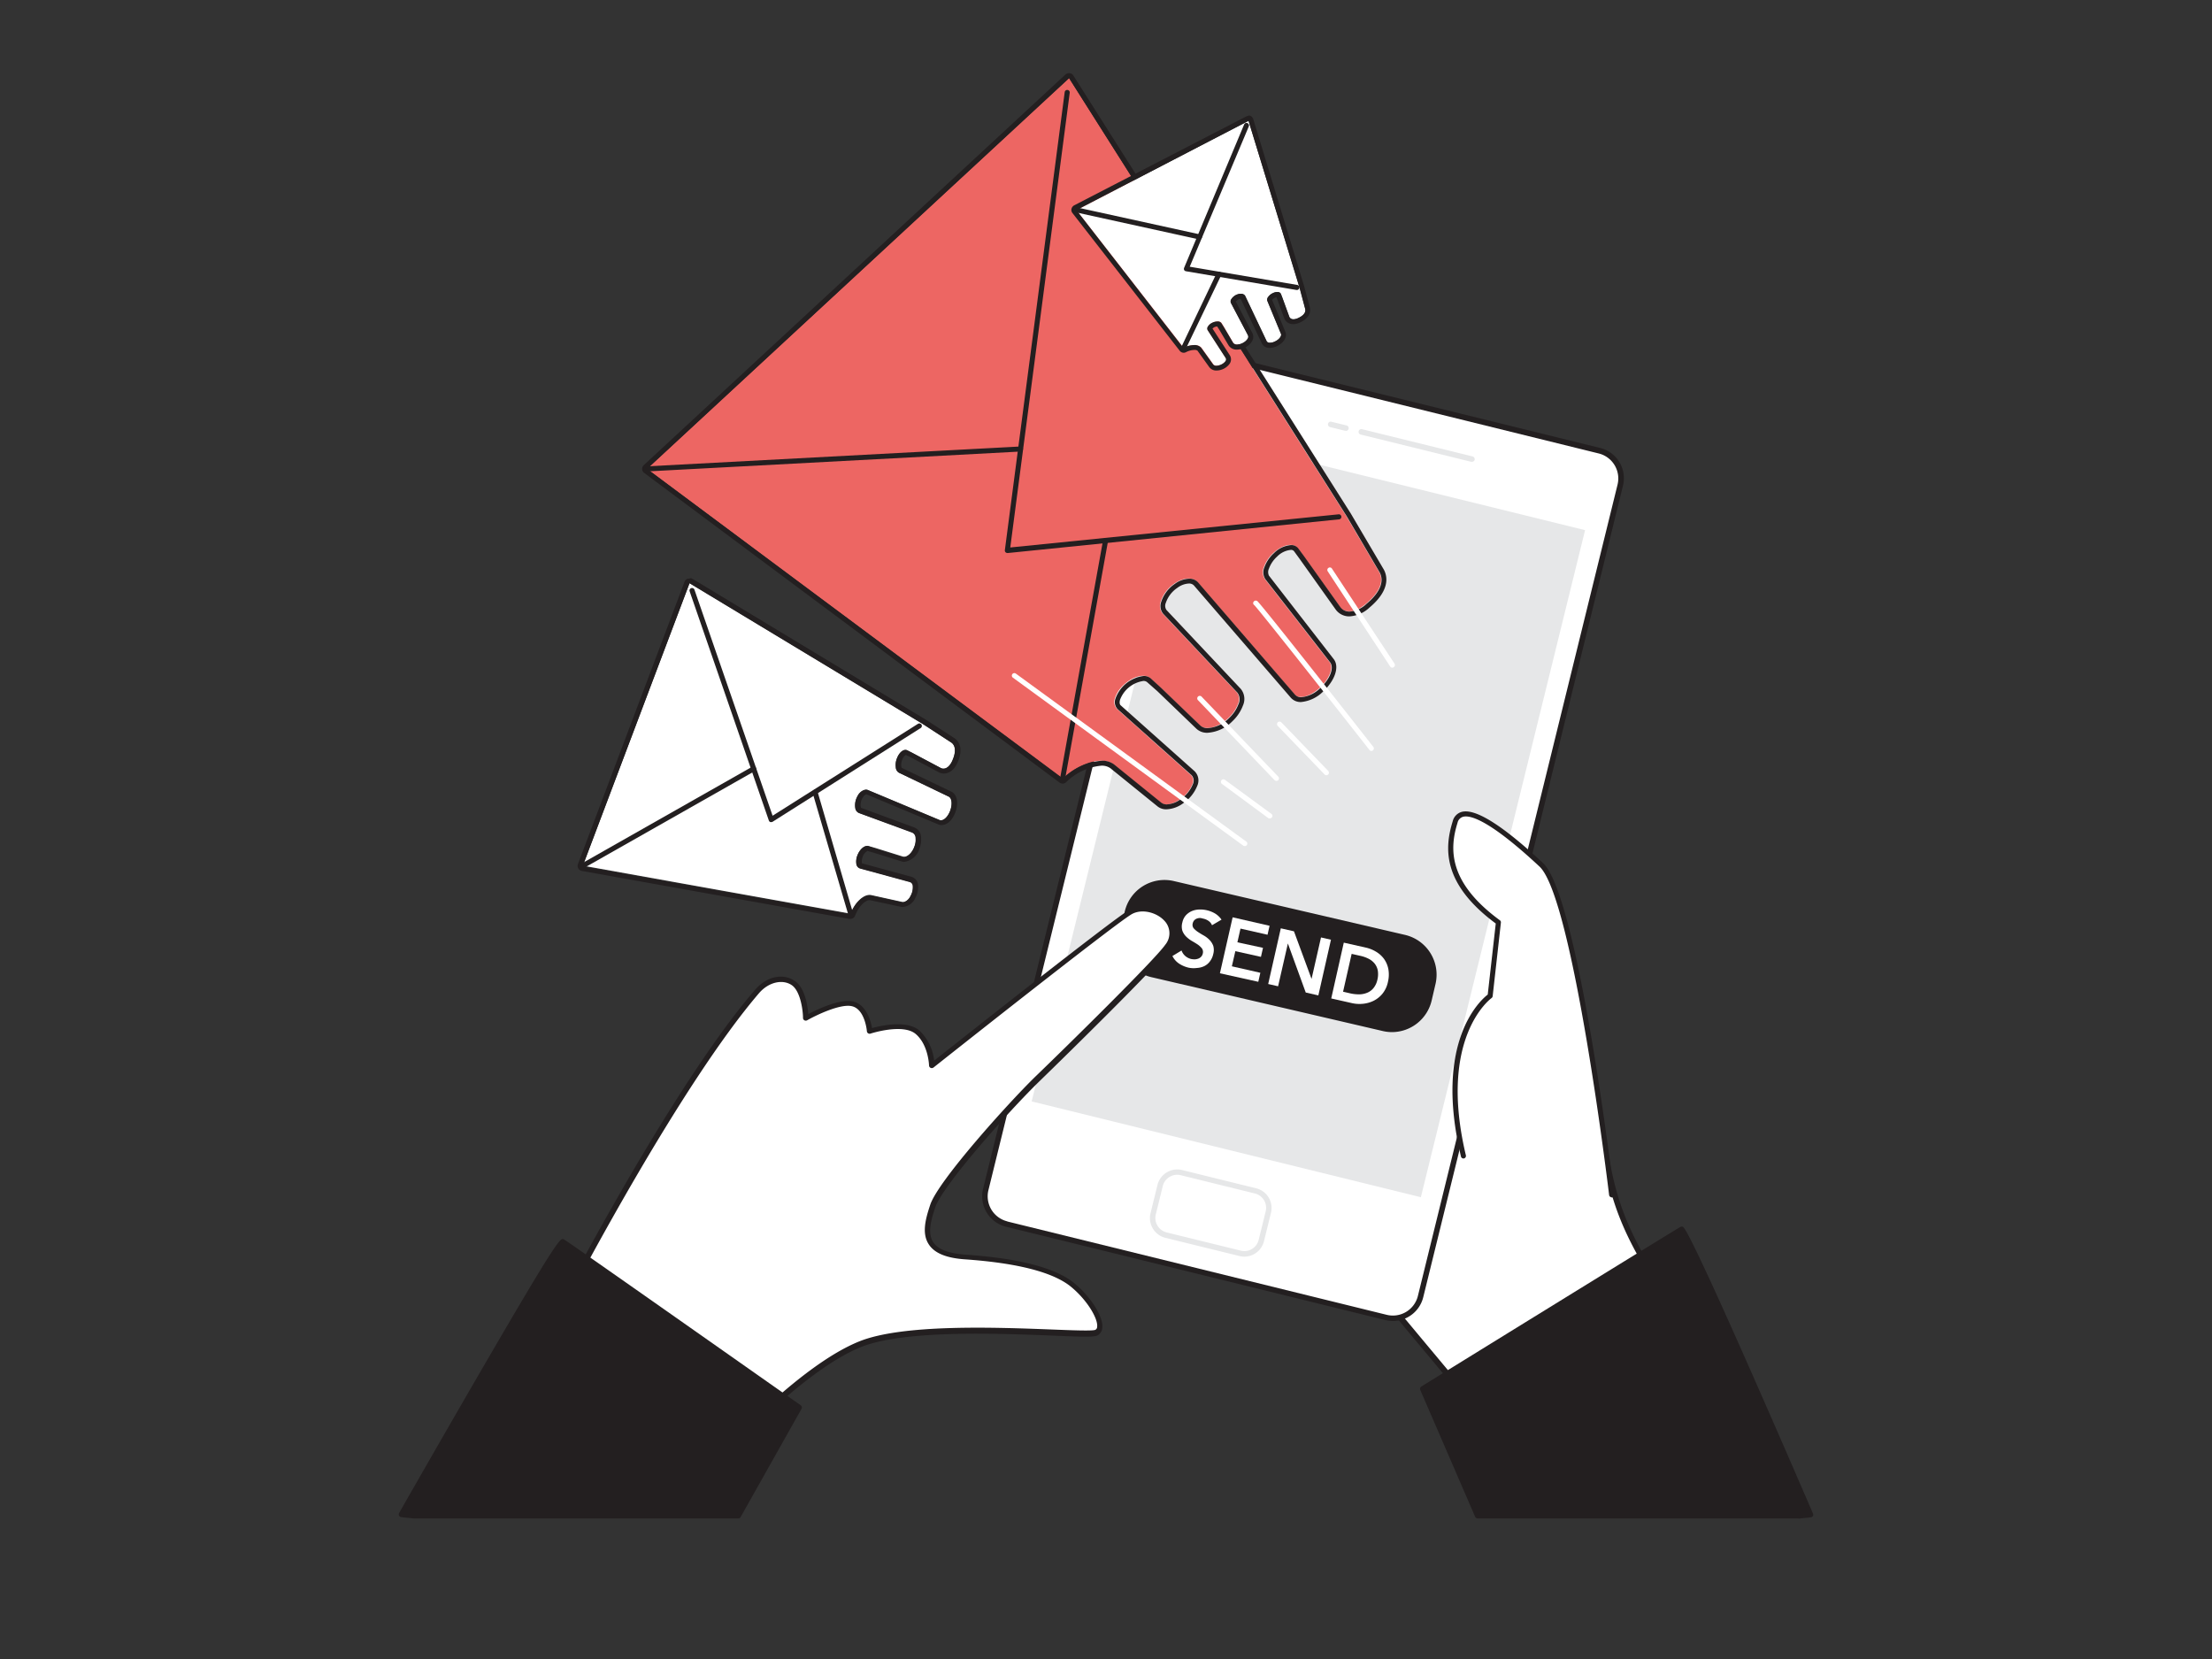 <svg xmlns="http://www.w3.org/2000/svg" viewBox="0 0 400 300"><rect x="0" y="0" width="400" height="300" fill="#333333" stroke="none"/><g id="_299_sent_messages_flatline" data-name="#299_sent_messages_flatline"><path d="M264.08,251.25l35.53-19.44c-8.17-12.47-8.78-19.62-10.17-29.49-4.48-31.69-35.91-51.93-60.35-68.6a70.61,70.61,0,0,0-6.39-4c-2.59-1.39-9.82-5.7-11.71-1.72-1.81,3.82,2.69,10.79,4.95,13.59a55.37,55.37,0,0,0-4.92-6.31,4.52,4.52,0,0,0-2.2-1.58c-1.64-.37-3.22,1.19-3.47,2.85a8.24,8.24,0,0,0,1.2,4.82,47.5,47.5,0,0,0,6.77,10c-1.79-2-8.43-9.65-8.29-1.94a18.49,18.49,0,0,0,5.64,12.86,33.52,33.52,0,0,0-4.93-3.61,2.26,2.26,0,0,0-1.76-.45,2.12,2.12,0,0,0-1.19,1.71c-1.1,4.94,1.64,8.47,3.53,12.7,1.46,3.27,2.32,6.39,4.18,9.56,6.76,11.48,13.78,19.44,21.51,30.29C234,215.2,264,251.3,264.08,251.25Z" fill="#fff"/><path d="M264.13,251.75c-.33,0-1-.76-5.21-5.83-2.86-3.42-6.68-8-10.56-12.7-3.62-4.36-15.51-18.73-16.76-20.49-2.6-3.65-5.12-7-7.57-10.21a198.94,198.94,0,0,1-14-20.12,41.94,41.94,0,0,1-2.83-6.21c-.42-1.11-.87-2.25-1.38-3.4-.39-.87-.82-1.73-1.24-2.56-1.66-3.27-3.23-6.37-2.31-10.45a2.48,2.48,0,0,1,1.52-2.08,2.73,2.73,0,0,1,2.17.5c.5.31,1,.63,1.5,1a18.86,18.86,0,0,1-3-9.77c0-2.14.43-3.38,1.43-3.77.83-.32,1.86,0,3,.81a46.91,46.91,0,0,1-2.82-4.86,8.56,8.56,0,0,1-1.25-5.11,4.2,4.2,0,0,1,1.74-2.77,2.92,2.92,0,0,1,2.33-.5,4.58,4.58,0,0,1,2.26,1.52c-1-2.41-1.58-5-.65-7a3.16,3.16,0,0,1,2-1.72c2.85-.93,7.42,1.57,9.88,2.91l.57.31a71.56,71.56,0,0,1,6.44,4.05l2.85,1.94c23.78,16.18,53.36,36.31,57.7,67l.24,1.67c1.24,8.91,2.21,16,9.86,27.61a.49.49,0,0,1-.18.71l-35.53,19.45h0A.37.37,0,0,1,264.13,251.75Zm-.05-.5h0Zm-59.73-92.63a.85.85,0,0,0-.23,0c-.48.15-.72.81-.84,1.35-.83,3.73.65,6.67,2.23,9.78.42.84.87,1.71,1.27,2.61.51,1.16,1,2.32,1.4,3.44a40,40,0,0,0,2.76,6.07,197.11,197.11,0,0,0,13.89,20c2.45,3.23,5,6.57,7.59,10.23,2.14,3,29,35.22,31.77,38.47l34.71-19c-7.5-11.58-8.48-18.65-9.72-27.57l-.24-1.67c-4.27-30.25-33.66-50.25-57.27-66.31l-2.86-2a70.79,70.79,0,0,0-6.34-4l-.58-.32c-2.16-1.17-6.65-3.63-9.1-2.83a2.18,2.18,0,0,0-1.34,1.2c-1.19,2.5.69,6.85,2.9,10.3.7.92,1.37,1.85,2,2.81a.49.49,0,0,1-.12.68.5.5,0,0,1-.69-.09c-.09-.12-.93-1.17-1.92-2.7q-1.42-1.86-3-3.59a4.14,4.14,0,0,0-1.94-1.43,2,2,0,0,0-1.55.34,3.21,3.21,0,0,0-1.32,2.1,7.82,7.82,0,0,0,1.16,4.51,47.08,47.08,0,0,0,6.68,9.85l0,0a.5.5,0,0,1-.75.66h0l0,0,0-.06c-4.11-4.64-5.83-5.28-6.55-5-.54.21-.82,1.21-.79,2.82A17.86,17.86,0,0,0,211,161.87a.5.5,0,0,1-.67.74,33.79,33.79,0,0,0-4.86-3.55A2.52,2.52,0,0,0,204.35,158.62Z" fill="#231f20"/><rect x="195.13" y="70.7" width="80.98" height="161.42" rx="5.16" transform="translate(428.24 354.74) rotate(-166.17)" fill="#fff"/><path d="M251.89,238.88a5.78,5.78,0,0,1-1.37-.17l-68.61-16.88h0a5.67,5.67,0,0,1-4.14-6.85l36.1-146.72a5.68,5.68,0,0,1,6.85-4.15L289.33,81a5.64,5.64,0,0,1,4.15,6.85L257.37,234.57a5.66,5.66,0,0,1-5.48,4.31Zm-69.74-18,68.61,16.88a4.66,4.66,0,0,0,5.64-3.41L292.51,87.61A4.66,4.66,0,0,0,289.1,82L220.49,65.08a4.67,4.67,0,0,0-5.65,3.42l-36.1,146.71a4.67,4.67,0,0,0,3.41,5.65Z" fill="#231f20"/><rect x="200.34" y="85.42" width="72.48" height="124.23" transform="translate(431.05 347.33) rotate(-166.17)" fill="#e6e7e8"/><rect x="208.84" y="213.55" width="20.13" height="11.62" rx="3.17" transform="translate(379.05 484.67) rotate(-166.17)" fill="#fff"/><path d="M225,227.24a3.7,3.7,0,0,1-.87-.11l-13.39-3.29h0a3.69,3.69,0,0,1-2.69-4.45l1.26-5.12a3.69,3.69,0,0,1,4.45-2.69l13.38,3.3a3.66,3.66,0,0,1,2.69,4.44l-1.26,5.12A3.67,3.67,0,0,1,225,227.24Zm-14-4.37,13.39,3.29a2.66,2.66,0,0,0,3.23-2l1.26-5.12a2.67,2.67,0,0,0-2-3.23l-13.38-3.3a2.69,2.69,0,0,0-3.24,2L209,219.63a2.69,2.69,0,0,0,2,3.24Z" fill="#e6e7e8"/><path d="M266.17,83.51l-.12,0-20-4.93a.49.49,0,0,1-.36-.6.5.5,0,0,1,.6-.37l20,4.93a.51.51,0,0,1,.37.61A.5.5,0,0,1,266.17,83.51Z" fill="#e6e7e8"/><path d="M243.32,77.89l-.12,0-2.68-.66a.5.5,0,0,1-.37-.6.49.49,0,0,1,.6-.37l2.69.66a.5.5,0,0,1-.12,1Z" fill="#e6e7e8"/><rect x="202.79" y="164.46" width="56.71" height="16.84" rx="6.88" transform="translate(417.04 393.69) rotate(-166.89)" fill="#231f20"/><path d="M251.7,186.64a7.4,7.4,0,0,1-1.67-.2L208.2,176.7a7.38,7.38,0,0,1-5.51-8.86l.7-3a7.38,7.38,0,0,1,8.86-5.52l41.83,9.74a7.39,7.39,0,0,1,5.51,8.86l-.7,3A7.4,7.4,0,0,1,251.7,186.64Zm-41.12-26.51a6.4,6.4,0,0,0-6.22,4.93l-.7,3a6.38,6.38,0,0,0,4.77,7.66h0l41.83,9.74a6.39,6.39,0,0,0,7.66-4.77l.7-3a6.39,6.39,0,0,0-4.77-7.66L212,160.3A6,6,0,0,0,210.58,160.13Z" fill="#231f20"/><path d="M219.17,167.31a1.71,1.71,0,0,0-.63-.78,2.6,2.6,0,0,0-1-.42A2.56,2.56,0,0,0,217,166a1.86,1.86,0,0,0-.58.11,1.27,1.27,0,0,0-.47.32,1.22,1.22,0,0,0-.27.56,1,1,0,0,0,.17.87,4.11,4.11,0,0,0,.78.67c.32.21.67.43,1.07.65a4.62,4.62,0,0,1,1,.77,3.08,3.08,0,0,1,.69,1.07,2.75,2.75,0,0,1,0,1.52,3.32,3.32,0,0,1-.63,1.35,2.8,2.8,0,0,1-1,.82,3.56,3.56,0,0,1-1.31.33A4.56,4.56,0,0,1,215,175a5.34,5.34,0,0,1-1.74-.72,3.54,3.54,0,0,1-1.25-1.4l1.65-1a2.35,2.35,0,0,0,.68,1,2.53,2.53,0,0,0,1.07.54,3.49,3.49,0,0,0,.65.06,2.21,2.21,0,0,0,.63-.13,1.39,1.39,0,0,0,.51-.34,1.2,1.2,0,0,0,.3-.57,1.12,1.12,0,0,0-.16-.94,3.55,3.55,0,0,0-.77-.71c-.32-.21-.68-.43-1.07-.65a5.39,5.39,0,0,1-1-.77,3,3,0,0,1-.69-1.06,2.71,2.71,0,0,1,0-1.51,2.8,2.8,0,0,1,.63-1.28,3.18,3.18,0,0,1,1.06-.76,3.8,3.8,0,0,1,1.32-.29,5.31,5.31,0,0,1,2.9.72,3.86,3.86,0,0,1,1.17,1.11Z" fill="#fff"/><path d="M222.9,165.88l6.68,1.53-.37,1.62-4.89-1.11-.56,2.48,4.63,1-.37,1.63L223.39,172l-.63,2.74,5.15,1.17-.37,1.63L220.6,176Z" fill="#fff"/><path d="M231.61,167.87l2.38.54,3.18,8.61h0l1.71-7.5,1.8.41L238.4,180l-2.28-.52-3.23-8.87h0l-1.77,7.74-1.79-.41Z" fill="#fff"/><path d="M243,170.46l4,.9a6.1,6.1,0,0,1,1.85.75,4.82,4.82,0,0,1,1.43,1.3,4.69,4.69,0,0,1,.78,1.84,5.63,5.63,0,0,1-.08,2.33,5,5,0,0,1-1,2.13,4.94,4.94,0,0,1-1.62,1.28,5.65,5.65,0,0,1-1.94.53,6.15,6.15,0,0,1-1.93-.12l-3.76-.85Zm1.2,9.18a7.26,7.26,0,0,0,1.64.17,3.89,3.89,0,0,0,1.44-.31,2.85,2.85,0,0,0,1.11-.85,3.6,3.6,0,0,0,.69-1.5,4.21,4.21,0,0,0,.07-1.64,2.92,2.92,0,0,0-.55-1.24,3.37,3.37,0,0,0-1.06-.87,6.14,6.14,0,0,0-1.48-.54l-1.64-.37-1.55,6.84Z" fill="#fff"/><path d="M291.44,216.05S285,162.26,278.7,156.37c-7.49-7-14.32-11.74-15.56-7.74s-2.42,10.65,7.82,18.14l-1.5,13.32s-10.07,7-4.83,28.93" fill="#fff"/><path d="M291.43,216.51a.47.47,0,0,1-.45-.41c-.06-.53-6.48-53.69-12.59-59.4-9.2-8.58-12.6-9.33-13.82-9a1.43,1.43,0,0,0-1,1.08c-1.42,4.56-1.84,10.68,7.66,17.64a.44.44,0,0,1,.18.42l-1.49,13.31a.5.5,0,0,1-.2.33c-.1.07-9.74,7.08-4.64,28.45a.47.47,0,0,1-.34.55.46.46,0,0,1-.55-.34c-4.94-20.71,3.46-28.22,4.84-29.29L270.48,167c-9.75-7.23-9.28-13.68-7.78-18.5a2.31,2.31,0,0,1,1.64-1.69c2.47-.65,7.41,2.46,14.67,9.24,6.36,5.93,12.62,57.75,12.88,60a.45.45,0,0,1-.4.51Z" fill="#231f20"/><path d="M101.74,235.74s20.06-38.87,35.17-56.39c2.06-2.39,4.7-2.79,6.55-1.56,2.19,1.47,2.28,6.36,2.28,6.36s5.73-3.28,8.48-2.6,3.07,5,3.07,5,6.13-2,8.65.16,2.59,6,2.59,6,32.26-25.57,35.82-27.72,9.94,1.67,6.79,6.21c-2,2.83-18.26,18.82-23.53,23.9S170.06,214,168.69,218.06s-2.54,8.68,5.83,9.25,15.83,2,19.5,5.08,6.08,7.69,4.24,8.59-31.43-2.43-42.67,2.09-25.87,21-25.87,21Z" fill="#fff"/><path d="M129.72,264.6a.48.48,0,0,1-.36-.15l-28-28.35a.53.53,0,0,1-.09-.59c.21-.38,20.26-39.13,35.24-56.49,2.12-2.45,5-3.11,7.21-1.64,1.83,1.22,2.32,4.44,2.45,6,1.66-.87,5.81-2.85,8.15-2.27s3.16,3.51,3.37,4.8c1.64-.45,6.3-1.49,8.55.43a8.75,8.75,0,0,1,2.68,5.46c4.92-3.89,31.86-25.19,35.15-27.18,2.36-1.42,5.56-.46,7.17,1.26a4.28,4.28,0,0,1,.29,5.67c-2,2.85-18,18.57-23.59,24s-17.48,18.84-18.8,22.74c-.78,2.32-1.46,4.73-.37,6.36.85,1.28,2.79,2,5.77,2.23,9.77.66,16.42,2.41,19.78,5.2,3,2.5,5.27,6.13,5,8.08a1.63,1.63,0,0,1-.9,1.34c-.64.32-3.06.24-8.46,0-9.93-.38-26.56-1-34.24,2.08-11,4.42-25.54,20.73-25.69,20.89a.46.46,0,0,1-.36.17Zm-27.37-29,27.35,27.72c2.36-2.6,15.32-16.59,25.7-20.76,7.89-3.17,24.65-2.53,34.66-2.15,3.84.15,7.47.29,8,.07a.61.61,0,0,0,.34-.56c.17-1.42-1.71-4.72-4.68-7.19-3.19-2.65-9.65-4.33-19.21-5-3.35-.23-5.49-1.1-6.53-2.67-1.35-2-.61-4.68.25-7.24,1.47-4.34,14.11-18.38,19-23.14,5.37-5.17,21.56-21.07,23.47-23.82a3.26,3.26,0,0,0-.2-4.42c-1.35-1.43-4.05-2.21-5.93-1.08-3.48,2.1-35.44,27.43-35.76,27.68a.51.51,0,0,1-.53.06.49.49,0,0,1-.28-.44s-.1-3.71-2.41-5.68-8.12-.09-8.18-.07a.47.47,0,0,1-.43-.06.47.47,0,0,1-.22-.38s-.32-3.93-2.68-4.51c-2.1-.52-6.58,1.66-8.12,2.54a.5.5,0,0,1-.5,0,.48.48,0,0,1-.25-.42c0-1.29-.44-4.87-2.06-5.95s-4.12-.58-5.89,1.46C123.11,196.11,104.32,231.88,102.35,235.65Z" fill="#231f20"/><path d="M124.69,105.46,105.4,156.54l48.42,8.68h0c.8-2.14,2.49-3.64,3.73-3.36l5.62,1.24c.47.11,1.11-.34,1.52-1.13a3.16,3.16,0,0,0,.4-1.78.77.77,0,0,0-.5-.72L155.52,157a1,1,0,0,1-.64-.82,3,3,0,0,1,.19-1.53c.43-1.13,1.31-1.87,2-1.66l1.27.36,4.93,1.54c.7.22,1.69-.62,2.13-1.88a3.39,3.39,0,0,0,.2-1.55,1.05,1.05,0,0,0-.58-.94L155.33,147a1.14,1.14,0,0,1-.66-.94,3.3,3.3,0,0,1,.4-2.09c.5-.93,1.3-1.36,1.89-1.11l13,5.44c.59.24,1.42-.49,1.86-1.65h0c.44-1.15.33-2.31-.25-2.59l-9-4.32a1.19,1.19,0,0,1-.57-1,3.19,3.19,0,0,1,.21-1.6c.42-1.12,1.26-1.76,1.87-1.44l.8.4,5.27,2.8c.5.27,1.43.15,2.09-1.37,1.05-2.41,0-3.14-.3-3.31l-5.09-3.31Z" fill="#fff"/><path d="M124.69,105.46l42.14,25.43,5.09,3.31c.28.17,1.35.9.3,3.31-.49,1.12-1.13,1.48-1.63,1.48a1,1,0,0,1-.46-.11l-5.27-2.8-.8-.4a.77.77,0,0,0-.34-.08c-.55,0-1.18.6-1.53,1.52a3.19,3.19,0,0,0-.21,1.6,1.19,1.19,0,0,0,.57,1l9,4.32c.58.28.69,1.44.25,2.59h0c-.38,1-1.06,1.69-1.62,1.69a.64.64,0,0,1-.24,0l-13-5.44a.81.81,0,0,0-.35-.07,2,2,0,0,0-1.54,1.18,3.3,3.3,0,0,0-.4,2.09,1.14,1.14,0,0,0,.66.94l9.66,3.56a1.05,1.05,0,0,1,.58.94,3.39,3.39,0,0,1-.2,1.55c-.39,1.13-1.23,1.92-1.9,1.92a.85.85,0,0,1-.23,0l-4.93-1.54L157,153a.85.85,0,0,0-.23,0c-.62,0-1.36.7-1.74,1.7a3,3,0,0,0-.19,1.53,1,1,0,0,0,.64.82l9.07,2.47a.77.77,0,0,1,.5.72,3.16,3.16,0,0,1-.4,1.78,1.85,1.85,0,0,1-1.38,1.15l-.14,0-5.62-1.24a1.53,1.53,0,0,0-.3,0c-1.2,0-2.69,1.42-3.43,3.39l-48.42-8.68,19.29-51.08m0-.91a.79.79,0,0,0-.3,0,.91.91,0,0,0-.56.54l-19.28,51.07a.89.89,0,0,0,.06.78.92.92,0,0,0,.63.45l48.41,8.68h.17a.92.92,0,0,0,.85-.59c.69-1.83,1.94-2.8,2.58-2.8h.1L163,164a1.76,1.76,0,0,0,.33,0,2.69,2.69,0,0,0,2.19-1.63,4,4,0,0,0,.49-2.33,1.65,1.65,0,0,0-1.16-1.48l-9-2.45a.68.68,0,0,1,0-.13,2.13,2.13,0,0,1,.14-1,1.76,1.76,0,0,1,.89-1.1l1.25.36,4.91,1.53a1.69,1.69,0,0,0,.5.08,3.38,3.38,0,0,0,2.77-2.53,4.47,4.47,0,0,0,.24-2,1.94,1.94,0,0,0-1.18-1.68l-9.66-3.56a2.29,2.29,0,0,1-.07-.25,2.37,2.37,0,0,1,.3-1.48c.29-.53.63-.71.74-.71l13,5.44a1.53,1.53,0,0,0,.6.12c1,0,1.95-.9,2.47-2.29.64-1.67.34-3.25-.71-3.75l-9-4.32h0s0-.09-.06-.27a2.41,2.41,0,0,1,.16-1.15,1.68,1.68,0,0,1,.66-.91l.76.37,5.24,2.79a1.94,1.94,0,0,0,.89.21c.48,0,1.67-.19,2.47-2,1.26-2.9-.05-4.08-.67-4.46l-5.07-3.28-42.16-25.45a.88.88,0,0,0-.47-.13Z" fill="#231f20"/><path d="M139.46,148.66l-.15,0a.47.47,0,0,1-.28-.29L124.7,106.9a.46.46,0,0,1,.87-.29l14.14,40.9L166,130.89a.47.47,0,0,1,.63.14.45.45,0,0,1-.15.63l-26.75,16.93A.45.45,0,0,1,139.46,148.66Z" fill="#231f20"/><path d="M105.4,157a.45.45,0,0,1-.22-.85l30.88-17.52a.46.46,0,0,1,.62.17.45.45,0,0,1-.17.62l-30.88,17.52A.46.46,0,0,1,105.4,157Z" fill="#231f20"/><path d="M153.82,165.67a.46.46,0,0,1-.44-.33l-6.44-22a.46.46,0,0,1,.88-.25l6.43,22a.45.45,0,0,1-.31.57Z" fill="#231f20"/><path d="M193.33,14.14,117,84.79l75.13,56h0c3.19-2.95,7.34-4.07,9.22-2.55l8.52,6.9c.71.58,2.17.36,3.56-.63a6,6,0,0,0,2.19-2.71,1.46,1.46,0,0,0-.24-1.63L202,128.2a1.84,1.84,0,0,1-.38-1.94,5.51,5.51,0,0,1,1.62-2.45c1.69-1.56,3.82-2.07,4.77-1.16l1.86,1.7,7.09,6.81c1,1,3.41.39,5.23-1.38a6.56,6.56,0,0,0,1.66-2.47,2,2,0,0,0-.2-2.11l-13.43-14.28a2.21,2.21,0,0,1-.32-2.17,6.26,6.26,0,0,1,2.45-3.21c1.64-1.16,3.38-1.21,4.18-.29l17.55,20.33c.8.93,2.85.38,4.58-1.21h0c1.73-1.6,2.53-3.67,1.77-4.64l-11.73-15.06a2.3,2.3,0,0,1-.15-2.14,6.27,6.27,0,0,1,1.72-2.54c1.67-1.54,3.65-1.92,4.41-.85l1,1.35,6.6,9.26c.62.87,2.31,1.46,4.72-.57,3.85-3.21,2.64-5.36,2.3-5.9l-5.87-10Z" fill="#ed6663"/><path d="M193.33,14.14l50.18,79.18,5.87,10c.34.54,1.55,2.69-2.3,5.9a4.86,4.86,0,0,1-3,1.37,2,2,0,0,1-1.7-.8l-6.6-9.26-1-1.35a1.55,1.55,0,0,0-1.33-.61,4.89,4.89,0,0,0-3.08,1.46,6.27,6.27,0,0,0-1.72,2.54,2.3,2.3,0,0,0,.15,2.14l11.73,15.06c.76,1,0,3-1.77,4.64h0a5.6,5.6,0,0,1-3.43,1.67,1.46,1.46,0,0,1-1.15-.46l-17.55-20.33a2.06,2.06,0,0,0-1.59-.64,4.61,4.61,0,0,0-2.59.93,6.26,6.26,0,0,0-2.45,3.21,2.21,2.21,0,0,0,.32,2.17l13.43,14.28a2,2,0,0,1,.2,2.11,6.56,6.56,0,0,1-1.66,2.47,6,6,0,0,1-3.88,1.85,1.87,1.87,0,0,1-1.35-.47l-7.09-6.81-1.86-1.7a1.84,1.84,0,0,0-1.29-.45,6.2,6.2,0,0,0-5.1,4.06,1.84,1.84,0,0,0,.38,1.94l13.37,11.93a1.46,1.46,0,0,1,.24,1.63,6,6,0,0,1-2.19,2.71,4.59,4.59,0,0,1-2.53.95,1.62,1.62,0,0,1-1-.32l-8.52-6.9a3.5,3.5,0,0,0-2.24-.68,11.2,11.2,0,0,0-7,3.23L117,84.79l76.3-70.65m0-.91a1,1,0,0,0-.63.24L116.41,84.12a.91.91,0,0,0,.08,1.4l75.12,56a1,1,0,0,0,.55.18.91.91,0,0,0,.62-.24,10.42,10.42,0,0,1,6.36-3,2.65,2.65,0,0,1,1.67.47l8.52,6.9a2.48,2.48,0,0,0,1.6.52,5.45,5.45,0,0,0,3.06-1.12,6.89,6.89,0,0,0,2.52-3.15,2.34,2.34,0,0,0-.49-2.62l-13.37-11.92c-.28-.25-.17-.79-.11-1a5.33,5.33,0,0,1,4.22-3.4,1,1,0,0,1,.66.2L209.3,125l7.06,6.79a2.81,2.81,0,0,0,2,.72,6.93,6.93,0,0,0,4.52-2.11,7.56,7.56,0,0,0,1.89-2.83,2.88,2.88,0,0,0-.4-3L210.93,110.3a1.34,1.34,0,0,1-.11-1.29,5.34,5.34,0,0,1,2.1-2.72,3.74,3.74,0,0,1,2.06-.77,1.19,1.19,0,0,1,.9.33l17.55,20.33a2.35,2.35,0,0,0,1.84.77,6.51,6.51,0,0,0,4-1.91c2.15-2,3-4.51,1.88-5.89L229.47,104.1a1.49,1.49,0,0,1,0-1.29,5.45,5.45,0,0,1,1.47-2.16,4,4,0,0,1,2.46-1.21.69.69,0,0,1,.59.22l1,1.37,6.58,9.24a3,3,0,0,0,2.45,1.19,5.76,5.76,0,0,0,3.61-1.58c4.12-3.45,3.11-6.11,2.48-7.1l-5.85-9.93L194.1,13.66a.92.92,0,0,0-.66-.42Z" fill="#231f20"/><path d="M182.16,100a.47.47,0,0,1-.33-.14.46.46,0,0,1-.12-.37l10.82-82.83a.46.46,0,0,1,.52-.39.45.45,0,0,1,.39.51L182.69,99l59.42-6a.46.46,0,0,1,.09.91l-60,6.1Z" fill="#231f20"/><path d="M117,85.25a.45.45,0,0,1-.45-.43.46.46,0,0,1,.43-.49l67.53-3.59a.43.43,0,0,1,.48.43.47.47,0,0,1-.44.48l-67.52,3.6Z" fill="#231f20"/><path d="M192.16,141.21h-.08a.46.46,0,0,1-.37-.53l7.76-43a.46.46,0,0,1,.53-.37.45.45,0,0,1,.37.53l-7.76,43A.46.46,0,0,1,192.16,141.21Z" fill="#231f20"/><path d="M225.09,153a.53.53,0,0,1-.27-.08l-41.66-30.38a.45.45,0,1,1,.54-.73l41.66,30.37a.45.45,0,0,1-.27.82Z" fill="#fff"/><path d="M230.81,141.21a.47.47,0,0,1-.33-.14l-13.81-14.42a.46.46,0,1,1,.66-.63l13.81,14.41a.46.46,0,0,1,0,.65A.5.5,0,0,1,230.81,141.21Z" fill="#fff"/><path d="M239.86,140.19a.47.47,0,0,1-.33-.14l-8.47-8.78a.46.46,0,0,1,0-.65.47.47,0,0,1,.65,0l8.47,8.78a.47.47,0,0,1,0,.65A.5.5,0,0,1,239.86,140.19Z" fill="#fff"/><path d="M248,135.8a.45.45,0,0,1-.36-.18c-8-10.2-20.18-25.6-20.83-26.2a.42.42,0,0,1-.12-.6.47.47,0,0,1,.65-.14c.47.28,13.37,16.65,21,26.38a.46.46,0,0,1-.08.64A.48.48,0,0,1,248,135.8Z" fill="#fff"/><path d="M229.58,148a.46.46,0,0,1-.27-.09L221,141.78a.46.46,0,1,1,.54-.74l8.36,6.13a.45.45,0,0,1-.27.82Z" fill="#fff"/><path d="M251.79,120.74a.47.47,0,0,1-.39-.2l-11.3-17.22a.45.45,0,0,1,.13-.63.44.44,0,0,1,.63.13L252.17,120a.45.45,0,0,1-.13.63A.47.47,0,0,1,251.79,120.74Z" fill="#fff"/><path d="M225.77,21.83,194.65,38l19.4,24.91h0c1.3-.67,2.75-.66,3.23,0l2.15,3c.18.25.67.31,1.21.11a2.08,2.08,0,0,0,1-.68.54.54,0,0,0,.07-.56l-3.28-5.07a.62.62,0,0,1,.05-.66,1.86,1.86,0,0,1,.74-.66c.69-.35,1.43-.33,1.66,0l.45.72L223,62c.24.41,1.08.43,1.83,0a2.26,2.26,0,0,0,.76-.65.69.69,0,0,0,.12-.71l-3.08-5.84a.73.73,0,0,1,.09-.73,2.14,2.14,0,0,1,1.08-.83c.64-.23,1.21-.09,1.39.28l3.88,8.18c.18.38.89.38,1.59,0h0c.7-.36,1.15-1,1-1.34l-2.46-5.95a.75.75,0,0,1,.14-.71,2.13,2.13,0,0,1,.79-.67c.68-.35,1.35-.29,1.51.12l.21.53,1.31,3.6c.13.34.62.68,1.59.24,1.54-.7,1.34-1.5,1.28-1.71l-1-3.76Z" fill="#fff"/><path d="M225.77,21.83,235,52.06l1,3.76c.06.21.26,1-1.28,1.71a2,2,0,0,1-.82.21.76.76,0,0,1-.77-.45l-1.31-3.6-.21-.53a.65.65,0,0,0-.66-.35,2,2,0,0,0-.85.23,2.13,2.13,0,0,0-.79.67.75.75,0,0,0-.14.71l2.46,5.95c.16.38-.29,1-1,1.34h0a2.24,2.24,0,0,1-1,.27.63.63,0,0,1-.61-.29l-3.88-8.18a.85.85,0,0,0-.79-.39,2,2,0,0,0-.6.11,2.14,2.14,0,0,0-1.08.83.73.73,0,0,0-.09.73l3.08,5.84a.69.69,0,0,1-.12.71,2.26,2.26,0,0,1-.76.65,2.33,2.33,0,0,1-1.08.3A.85.85,0,0,1,223,62l-1.69-2.85-.45-.72a.78.78,0,0,0-.7-.3,2.15,2.15,0,0,0-1,.25,1.86,1.86,0,0,0-.74.66.62.62,0,0,0-.05.66l3.28,5.07a.54.54,0,0,1-.07.56,2.08,2.08,0,0,1-1,.68,1.83,1.83,0,0,1-.61.12.71.71,0,0,1-.6-.23l-2.15-3a1.58,1.58,0,0,0-1.31-.5,4.39,4.39,0,0,0-1.92.5L194.65,38l31.12-16.13m0-.91a.9.9,0,0,0-.42.1L194.23,37.14a1,1,0,0,0-.47.62.9.9,0,0,0,.17.76l19.4,24.91a.92.92,0,0,0,.72.36.88.88,0,0,0,.42-.11,3.47,3.47,0,0,1,1.5-.4.9.9,0,0,1,.57.13l2.15,3A1.58,1.58,0,0,0,220,67a2.86,2.86,0,0,0,.93-.17,2.92,2.92,0,0,0,1.39-1,1.39,1.39,0,0,0,.08-1.57l-3.14-4.85a1.78,1.78,0,0,1,.31-.23,1.27,1.27,0,0,1,.54-.14h0l.38.59,1.68,2.83a1.72,1.72,0,0,0,1.53.76,3.16,3.16,0,0,0,1.52-.41,3,3,0,0,0,1.08-.94,1.55,1.55,0,0,0,.17-1.64l-3-5.69a1.28,1.28,0,0,1,.6-.43.81.81,0,0,1,.29-.06h0l3.82,8.05a1.5,1.5,0,0,0,1.44.81,3.12,3.12,0,0,0,1.4-.37c1.18-.61,1.78-1.66,1.42-2.51l-2.4-5.8a1.31,1.31,0,0,1,.45-.37,1.52,1.52,0,0,1,.33-.12l.12.3,1.31,3.57a1.67,1.67,0,0,0,1.62,1,2.81,2.81,0,0,0,1.2-.29c2.14-1,1.9-2.4,1.77-2.81l-1-3.73-9.22-30.26a.91.91,0,0,0-.88-.64Z" fill="#231f20"/><path d="M234.54,52.44h-.08l-20-3.39a.46.46,0,0,1-.33-.23.51.51,0,0,1,0-.4L225,22.46a.46.46,0,0,1,.84.36L215.14,48.23l19.47,3.3a.46.46,0,0,1-.07.91Z" fill="#231f20"/><path d="M216.92,43.29h-.1L194.55,38.4a.46.46,0,1,1,.2-.89L217,42.39a.46.46,0,0,1,.35.54A.46.46,0,0,1,216.92,43.29Z" fill="#231f20"/><path d="M214.05,63.33a.43.43,0,0,1-.19,0,.46.46,0,0,1-.22-.61L220,49.4a.45.45,0,0,1,.6-.22.46.46,0,0,1,.22.61l-6.38,13.28A.45.45,0,0,1,214.05,63.33Z" fill="#231f20"/><path d="M133.56,274.08l10.95-19.54s-42-29.58-42.77-30-29.12,49.3-29.12,49.3l2.17.23Z" fill="#231f20"/><path d="M133.56,274.58H74.79l-2.23-.23a.5.5,0,0,1-.39-.27.51.51,0,0,1,0-.48c.07-.12,7.17-12.57,14.27-24.81,14.62-25.18,14.91-25,15.52-24.68.78.41,38.53,27,42.83,30a.49.49,0,0,1,.15.65l-11,19.55A.48.48,0,0,1,133.56,274.58Zm-60.13-1.15,1.41.16h58.42l10.6-18.89c-13.82-9.73-39-27.43-42.07-29.51C99.55,228,84,255,73.43,273.43Z" fill="#231f20"/><path d="M325.21,274.08l2.17-.23s-22.47-52-23.25-51.56-46.84,28.86-46.84,28.86l9.92,22.93Z" fill="#231f20"/><path d="M325.21,274.58h-58a.51.51,0,0,1-.46-.3l-9.92-22.93a.52.52,0,0,1,.2-.63c1.88-1.16,46.08-28.46,46.87-28.87a.51.51,0,0,1,.42,0c1.08.38,13.39,28.39,23.52,51.83a.48.48,0,0,1,0,.45.51.51,0,0,1-.38.25l-2.18.23Zm-57.68-1h57.65l1.48-.15c-8.32-19.21-20.68-47.31-22.64-50.5-3.42,2.07-30.95,19.06-46.1,28.42Z" fill="#231f20"/></g></svg>